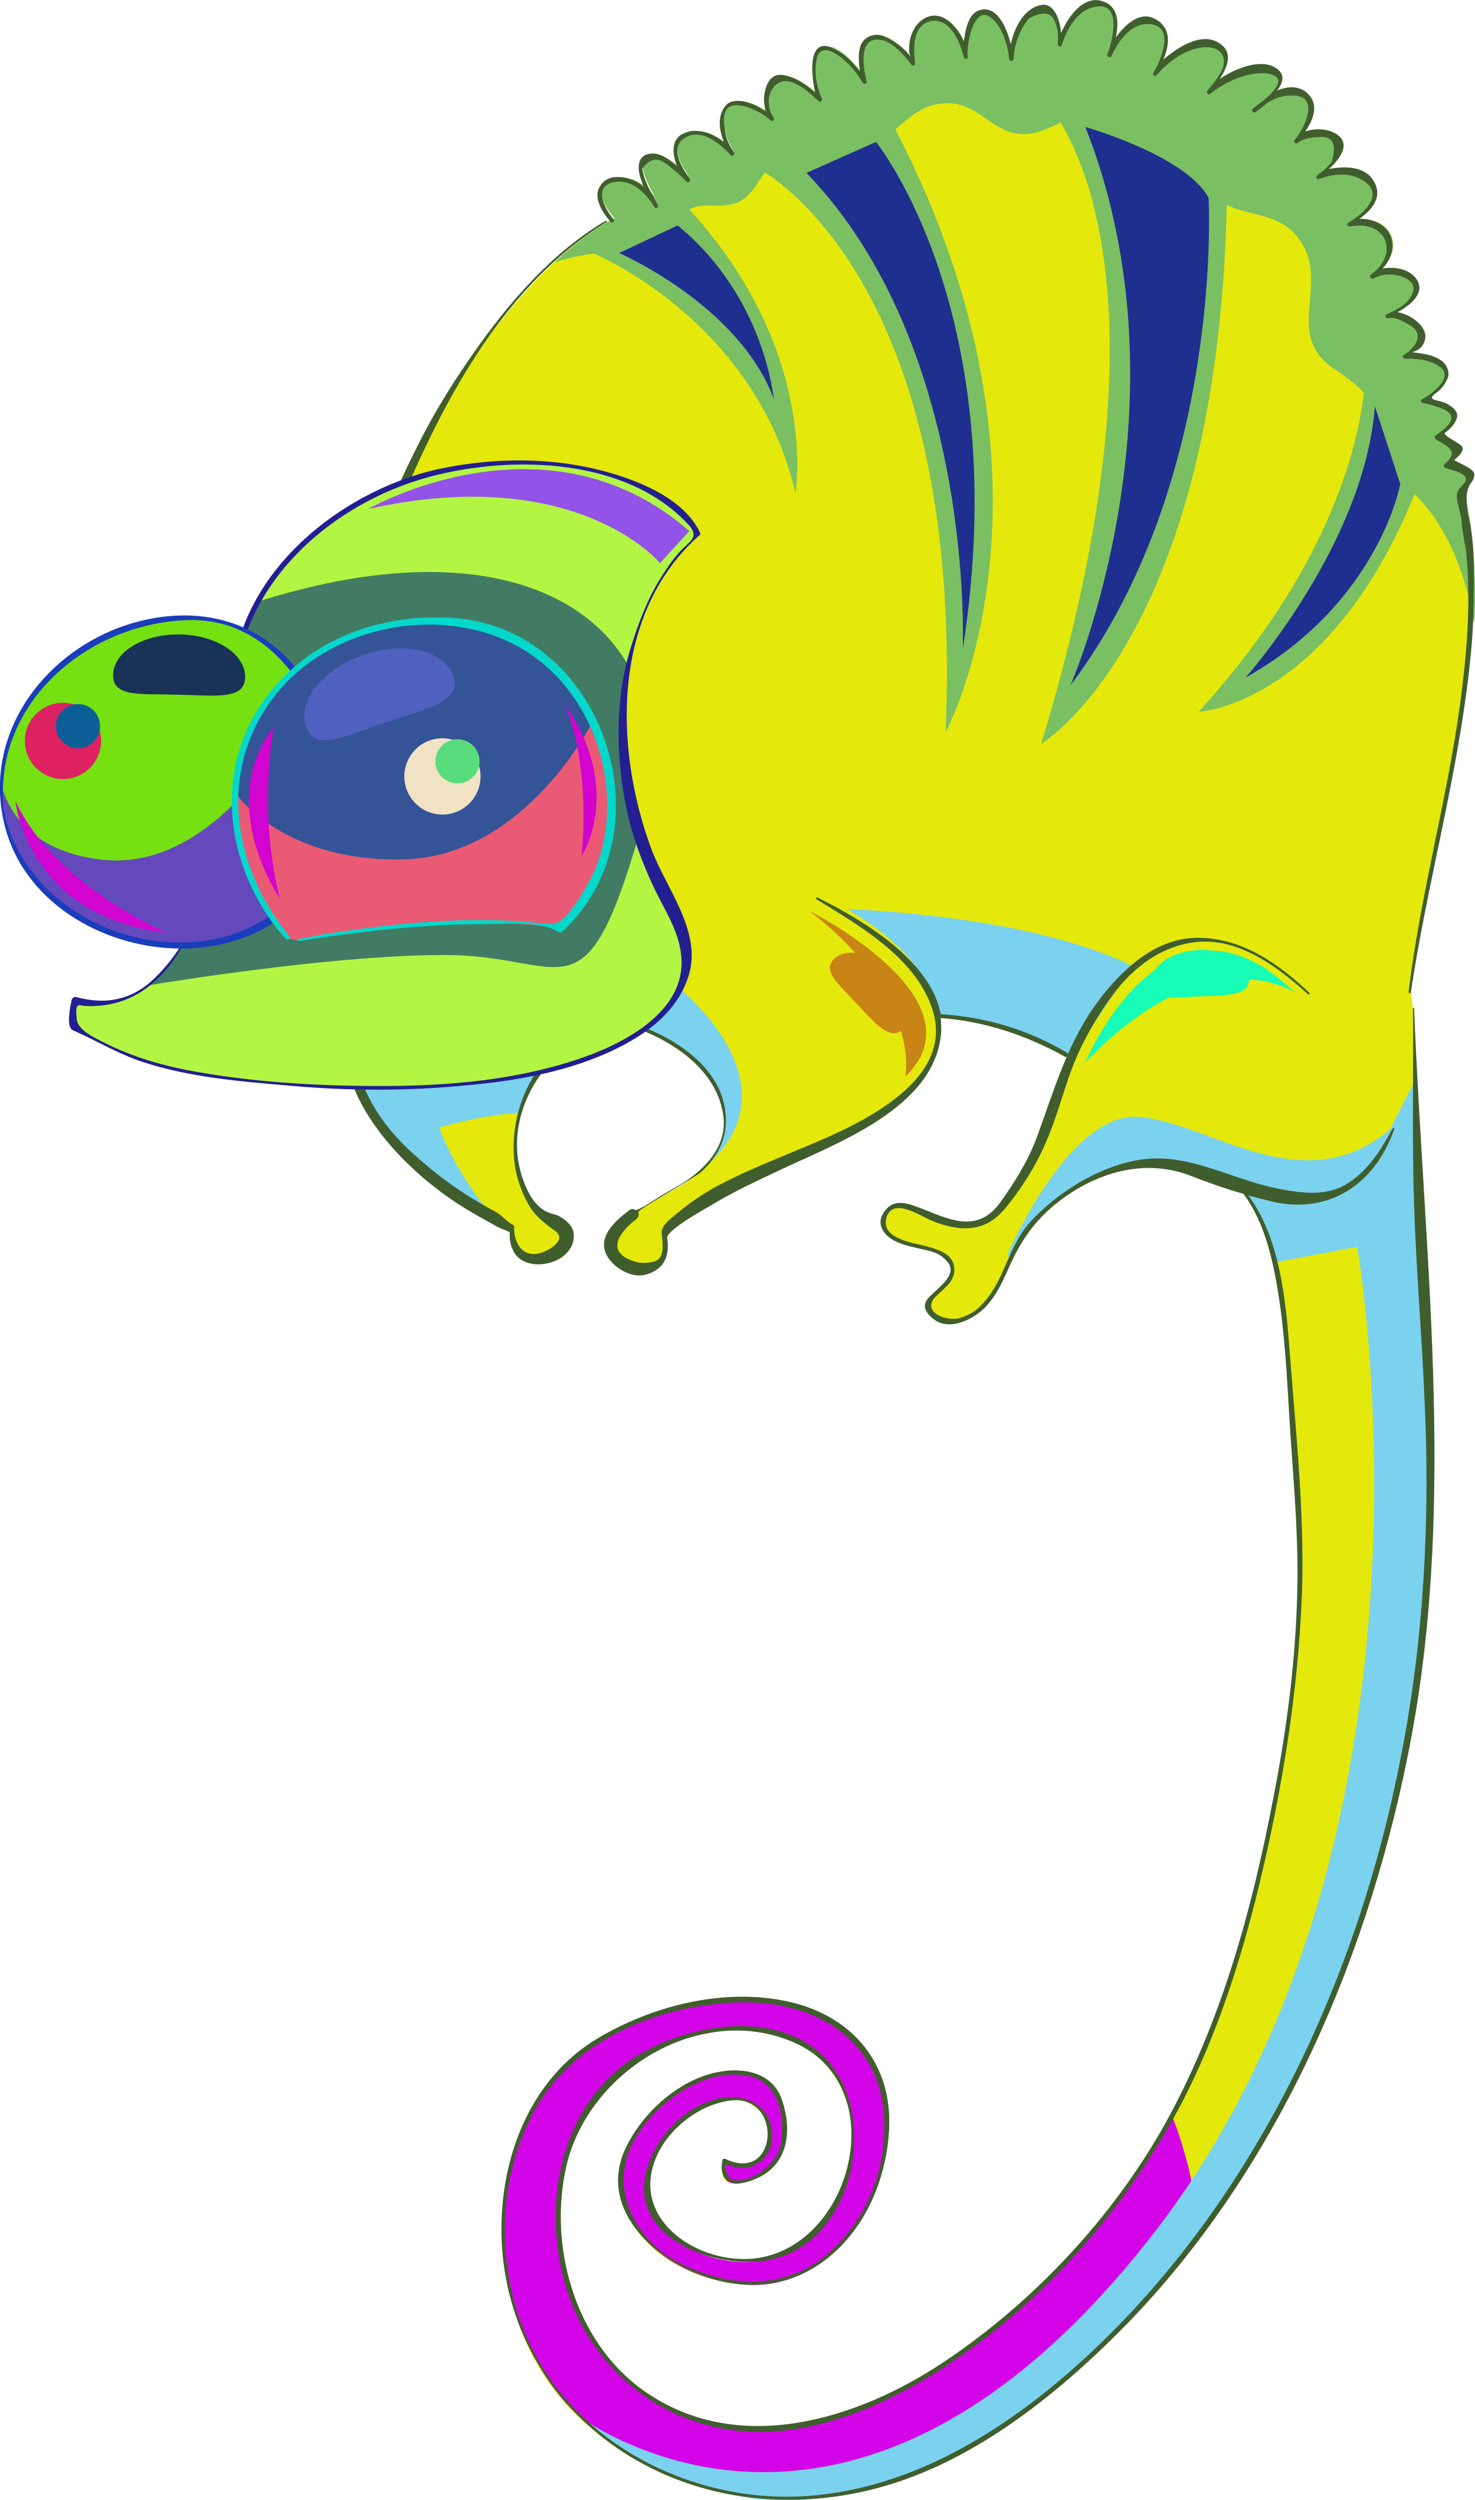 <?xml version="1.0" standalone="no"?>
<svg version="1.1" x="0" y="0" width="100%" height="100%" viewBox="0.05 0.2 267 452.3" xmlns="http://www.w3.org/2000/svg" xmlns:xlink="http://www.w3.org/1999/xlink">
	  <style type="text/css">.st1{stroke:none;stroke-width:1;stroke-linecap:butt;stroke-linejoin:miter;fill:url(#2203DA4E-B357-D888-0428-45F458F15847);fill-rule:nonZero;}
	.st2{stroke:none;stroke-width:1;stroke-linecap:butt;stroke-linejoin:miter;fill:url(#DE963FE2-128F-750A-BC49-66ECBA714797);fill-rule:nonZero;}
	.st3{stroke:none;stroke-width:1;stroke-linecap:butt;stroke-linejoin:miter;fill:url(#42F0562F-F0C7-A6BA-0463-F552063AE399);fill-rule:nonZero;}
	.st4{stroke:none;stroke-width:1;stroke-linecap:butt;stroke-linejoin:miter;fill:url(#2D99F92D-74B4-1B01-94C0-78FC0E49F241);fill-rule:nonzero;}
	.st5{stroke:none;stroke-width:1;stroke-linecap:butt;stroke-linejoin:miter;fill:url(#3C296667-9EA6-D107-F6B8-43F72703DC3F);fill-rule:nonZero;}
	.st6{stroke:none;stroke-width:1;stroke-linecap:butt;stroke-linejoin:miter;fill:url(#C7A46EE4-F2E0-AF74-EEBB-D031768054F0);fill-rule:nonZero;}
	.st7{stroke:none;stroke-width:1;stroke-linecap:butt;stroke-linejoin:miter;fill:#f36101;fill-opacity:1;fill-rule:nonzero;}
	.st8{stroke:none;stroke-width:1;stroke-linecap:butt;stroke-linejoin:miter;fill:url(#BAE6CDE3-2506-4EE7-4A92-1BE19E758D1A);fill-rule:nonzero;}
	.st9{stroke:none;stroke-width:1;stroke-linecap:butt;stroke-linejoin:miter;fill:url(#B5813AC1-FB0A-ECE6-96EC-AF1F2DB5E27A);fill-rule:nonZero;}
	.st10{stroke:none;stroke-width:1;stroke-linecap:butt;stroke-linejoin:miter;fill:#008497;fill-opacity:1;fill-rule:nonZero;}
	.st11{stroke:none;stroke-width:1;stroke-linecap:butt;stroke-linejoin:miter;fill:url(#F0D47C96-C75F-FC97-D648-911EF0C1262F);fill-rule:nonZero;}
	.st12{stroke:none;stroke-width:1;stroke-linecap:butt;stroke-linejoin:miter;fill:url(#9685461B-31D0-8AA1-40CD-8A5CEEAEE4A7);fill-rule:nonZero;}
	.st13{stroke:none;stroke-width:1;stroke-linecap:butt;stroke-linejoin:miter;fill:url(#E3387014-F591-DCBA-1E88-B9B659DD0D30);fill-rule:nonZero;}
	.st14{stroke:none;stroke-width:1;stroke-linecap:butt;stroke-linejoin:miter;fill:url(#F4737843-579E-982B-D17B-36A291C25A83);fill-rule:nonZero;}
	.st15{stroke:none;stroke-width:1;stroke-linecap:butt;stroke-linejoin:miter;fill:url(#D16A98A5-F264-F832-8AC3-61AD61608337);fill-rule:nonZero;}
	.st16{stroke:none;stroke-width:1;stroke-linecap:butt;stroke-linejoin:miter;fill:url(#FC7E2133-6CF0-CB96-A608-9CE5DB75C41F);fill-rule:nonZero;}
	.st17{stroke:none;stroke-width:1;stroke-linecap:butt;stroke-linejoin:miter;fill:#ffffff;fill-opacity:1;fill-rule:nonZero;}
	.st18{stroke:none;stroke-width:1;stroke-linecap:butt;stroke-linejoin:miter;fill:#ffffff;fill-opacity:1;fill-rule:nonZero;}
	.st19{stroke:none;stroke-width:1;stroke-linecap:butt;stroke-linejoin:miter;fill:url(#6FCA0D5F-BB52-CD96-24BB-6FF5D8DBDA73);fill-rule:nonZero;}
	.st20{stroke:none;stroke-width:1;stroke-linecap:butt;stroke-linejoin:miter;fill:#1a171b;fill-opacity:1;fill-rule:nonZero;}
	.st21{stroke:none;stroke-width:1;stroke-linecap:butt;stroke-linejoin:miter;fill:#ffe616;fill-opacity:1;fill-rule:nonZero;}
	.st22{stroke:none;stroke-width:1;stroke-linecap:butt;stroke-linejoin:miter;fill:url(#061864BF-C6A9-42E7-3A5F-4772D30E68D8);fill-rule:nonZero;}
	.st23{stroke:none;stroke-width:1;stroke-linecap:butt;stroke-linejoin:miter;fill:#1a171b;fill-opacity:1;fill-rule:nonZero;}
	.st24{stroke:none;stroke-width:1;stroke-linecap:butt;stroke-linejoin:miter;fill:#ffe616;fill-opacity:1;fill-rule:nonZero;}
	.st25{stroke:none;stroke-width:1;stroke-linecap:butt;stroke-linejoin:miter;fill:#ffec35;fill-opacity:1;fill-rule:nonzero;}</style>
	  <defs>
	    <linearGradient x1="192.134" y1="72.178" x2="171.716" y2="164.162" gradientUnits="userSpaceOnUse" id="2203DA4E-B357-D888-0428-45F458F15847">
	      <stop offset="0%" style="stop-color:#0191a5;stop-opacity:1;"/>
	      <stop offset="100%" style="stop-color:#f88c01;stop-opacity:1;"/>
	    </linearGradient>
	    <radialGradient cx="111.937" cy="375.907" fx="111.937" fy="375.907" r="35.779" gradientUnits="userSpaceOnUse" id="DE963FE2-128F-750A-BC49-66ECBA714797">
	      <stop offset="0%" style="stop-color:#ffe809;stop-opacity:1;"/>
	      <stop offset="100%" style="stop-color:#f88c01;stop-opacity:1;"/>
	    </radialGradient>
	    <linearGradient x1="195.896" y1="-16.132" x2="179.518" y2="109.315" gradientUnits="userSpaceOnUse" id="42F0562F-F0C7-A6BA-0463-F552063AE399">
	      <stop offset="0%" style="stop-color:#0191a5;stop-opacity:1;"/>
	      <stop offset="100%" style="stop-color:#f88c01;stop-opacity:1;"/>
	    </linearGradient>
	    <radialGradient cx="162.738" cy="177.626" fx="162.738" fy="177.626" r="9.435" gradientUnits="userSpaceOnUse" id="3C296667-9EA6-D107-F6B8-43F72703DC3F">
	      <stop offset="0%" style="stop-color:#ffc504;stop-opacity:1;"/>
	      <stop offset="100%" style="stop-color:#fc9f02;stop-opacity:1;"/>
	    </radialGradient>
	    <radialGradient cx="213.827" cy="175.228" fx="213.827" fy="175.228" r="11.216" gradientUnits="userSpaceOnUse" id="C7A46EE4-F2E0-AF74-EEBB-D031768054F0">
	      <stop offset="0%" style="stop-color:#ffc504;stop-opacity:1;"/>
	      <stop offset="100%" style="stop-color:#fc9f02;stop-opacity:1;"/>
	    </radialGradient>
	    <linearGradient x1="71.893" y1="170.988" x2="73.427" y2="195.775" gradientUnits="userSpaceOnUse" id="B5813AC1-FB0A-ECE6-96EC-AF1F2DB5E27A">
	      <stop offset="0%" style="stop-color:#0191a5;stop-opacity:1;"/>
	      <stop offset="100%" style="stop-color:#f88c01;stop-opacity:1;"/>
	    </linearGradient>
	    <linearGradient x1="71.636" y1="171.169" x2="73.18" y2="196.121" gradientUnits="userSpaceOnUse" id="F0D47C96-C75F-FC97-D648-911EF0C1262F">
	      <stop offset="0%" style="stop-color:#005e6c;stop-opacity:1;"/>
	      <stop offset="100%" style="stop-color:#cf5002;stop-opacity:1;"/>
	    </linearGradient>
	    <linearGradient x1="102.793" y1="91.498" x2="115.791" y2="83.838" gradientUnits="userSpaceOnUse" id="9685461B-31D0-8AA1-40CD-8A5CEEAEE4A7">
	      <stop offset="0%" style="stop-color:#00b5c7;stop-opacity:1;"/>
	      <stop offset="100%" style="stop-color:#01a9f0;stop-opacity:1;"/>
	    </linearGradient>
	    <linearGradient x1="37.5" y1="124.556" x2="23.893" y2="162.172" gradientUnits="userSpaceOnUse" id="E3387014-F591-DCBA-1E88-B9B659DD0D30">
	      <stop offset="0%" style="stop-color:#ffe616;stop-opacity:1;"/>
	      <stop offset="100%" style="stop-color:#fda902;stop-opacity:1;"/>
	    </linearGradient>
	    <linearGradient x1="37.611" y1="174.443" x2="29.206" y2="148.739" gradientUnits="userSpaceOnUse" id="F4737843-579E-982B-D17B-36A291C25A83">
	      <stop offset="0%" style="stop-color:#ffe616;stop-opacity:1;"/>
	      <stop offset="100%" style="stop-color:#f88c01;stop-opacity:1;"/>
	    </linearGradient>
	    <linearGradient x1="40.597" y1="84.151" x2="39.052" y2="93.48" gradientUnits="userSpaceOnUse" id="D16A98A5-F264-F832-8AC3-61AD61608337">
	      <stop offset="0%" style="stop-color:#ffe616;stop-opacity:1;"/>
	      <stop offset="100%" style="stop-color:#f88c01;stop-opacity:1;"/>
	    </linearGradient>
	    <linearGradient x1="83.683" y1="126.349" x2="68.923" y2="167.15" gradientUnits="userSpaceOnUse" id="FC7E2133-6CF0-CB96-A608-9CE5DB75C41F">
	      <stop offset="0%" style="stop-color:#ffe616;stop-opacity:1;"/>
	      <stop offset="100%" style="stop-color:#fda902;stop-opacity:1;"/>
	    </linearGradient>
	    <linearGradient x1="86.546" y1="176.001" x2="77.703" y2="148.961" gradientUnits="userSpaceOnUse" id="6FCA0D5F-BB52-CD96-24BB-6FF5D8DBDA73">
	      <stop offset="0%" style="stop-color:#ffe616;stop-opacity:1;"/>
	      <stop offset="100%" style="stop-color:#f88c01;stop-opacity:1;"/>
	    </linearGradient>
	    <linearGradient x1="87.07" y1="83.371" x2="85.468" y2="93.039" gradientUnits="userSpaceOnUse" id="061864BF-C6A9-42E7-3A5F-4772D30E68D8">
	      <stop offset="0%" style="stop-color:#ffe616;stop-opacity:1;"/>
	      <stop offset="100%" style="stop-color:#f88c01;stop-opacity:1;"/>
	    </linearGradient>
	  </defs>
	  <g id="组372">
	    <g id="组373">
	      <path class="st1" id="路径821" d="M 264.724 88.982 C 266.824 85.882 268.324 85.882 262.224 83.882 C 265.824 80.782 265.124 81.482 260.524 78.782 C 265.524 75.582 264.024 73.382 258.024 72.182 C 265.224 68.082 262.124 63.782 254.724 64.182 C 256.924 62.982 259.124 61.782 257.524 59.482 C 256.824 58.382 253.024 56.182 251.724 56.882 C 253.824 55.882 257.824 53.782 256.424 50.882 C 255.324 48.682 250.724 48.482 248.924 49.682 C 255.124 45.582 251.924 38.482 244.724 40.182 C 254.124 35.282 247.124 28.182 239.124 31.582 C 240.824 30.382 244.024 27.382 242.624 25.182 C 241.424 23.382 236.424 23.682 235.124 25.082 C 241.324 18.182 235.524 14.282 229.724 17.782 C 237.024 11.382 225.724 10.382 219.124 16.182 C 227.624 6.882 216.324 4.482 209.324 12.882 C 215.524 3.682 205.724 -1.018 201.024 9.582 C 205.724 -1.718 195.224 -2.718 192.024 7.782 C 192.524 4.482 190.324 -0.918 186.724 2.182 C 184.824 3.882 183.124 7.782 183.224 10.382 C 183.124 7.882 180.524 -0.218 176.924 2.482 C 175.424 3.682 174.724 8.282 175.124 9.982 C 173.224 0.382 163.524 0.882 165.524 11.182 C 164.124 9.182 159.424 4.682 157.124 7.282 C 155.824 8.782 156.324 12.782 156.824 14.582 C 155.724 12.682 151.624 7.682 149.124 8.782 C 146.424 9.982 147.924 15.882 148.724 17.882 C 147.224 16.282 142.424 12.382 140.124 14.382 C 138.724 15.582 138.724 20.082 140.024 21.282 C 138.224 19.582 133.324 16.882 131.524 19.782 C 130.324 21.582 131.624 25.982 132.924 27.582 C 126.624 20.482 118.724 24.582 125.024 32.382 C 123.624 30.882 119.024 26.382 116.924 28.582 C 115.124 30.482 118.424 35.382 119.324 37.082 C 115.224 29.082 104.224 31.882 111.324 39.682 C 111.324 39.682 110.124 40.282 110.124 40.282 C 92.724 50.282 75.024 78.582 69.924 96.582 C 69.924 96.582 100.524 163.382 100.524 163.382 C 100.524 163.382 115.324 178.282 117.324 179.182 C 117.524 179.282 118.124 179.382 118.924 179.482 C 118.924 179.482 110.324 184.482 110.324 184.482 C 111.024 184.582 111.824 184.782 112.624 185.082 C 112.624 185.082 63.524 182.982 63.524 182.982 C 59.924 200.982 78.424 215.682 92.824 222.382 C 91.924 234.282 110.724 224.482 98.724 220.582 C 87.924 210.782 94.724 186.282 112.924 185.082 C 121.624 187.682 132.224 194.782 131.324 204.182 C 130.324 213.882 118.524 215.882 112.824 221.382 C 104.224 228.482 123.124 234.982 120.324 223.282 C 129.524 213.982 144.224 210.282 155.724 203.782 C 167.324 196.982 170.924 190.182 169.624 183.882 C 177.824 184.282 186.124 186.782 192.924 190.982 C 192.924 190.982 193.924 191.682 193.924 191.682 C 190.624 199.382 189.124 208.582 183.724 215.182 C 182.324 217.482 180.924 219.782 178.124 221.382 C 174.824 222.682 170.424 221.382 167.524 219.882 C 165.324 218.782 161.624 216.782 160.324 220.182 C 158.024 225.782 169.224 225.382 171.324 227.682 C 174.524 231.082 170.824 232.882 168.724 234.982 C 166.324 237.482 169.924 239.682 172.224 239.482 C 178.624 238.882 181.024 232.482 183.124 227.382 C 185.524 221.582 191.124 216.882 196.924 214.082 C 204.224 210.782 209.324 209.582 216.124 212.182 C 218.824 213.082 221.524 213.982 224.124 214.782 C 233.924 225.382 232.824 251.382 234.424 264.282 C 237.024 288.882 233.824 315.282 228.024 339.282 C 222.224 364.282 213.424 386.982 195.524 406.582 C 178.624 425.682 148.024 448.882 121.224 436.282 C 98.424 425.482 93.324 389.082 113.824 373.782 C 122.424 367.982 137.124 364.282 146.824 371.282 C 158.624 380.082 155.624 399.582 144.024 406.982 C 131.524 414.482 109.724 403.682 119.424 388.382 C 122.224 383.782 131.324 377.482 136.424 381.182 C 142.524 385.382 138.624 395.382 130.924 391.382 C 129.324 398.382 138.524 394.482 140.824 390.882 C 142.624 387.282 142.324 379.882 138.724 377.082 C 129.524 370.582 114.324 383.182 112.724 391.682 C 110.324 404.682 123.124 412.482 134.024 413.482 C 146.924 414.882 157.324 403.982 159.724 391.982 C 166.024 358.582 129.424 356.782 108.224 369.682 C 85.624 383.582 86.324 419.182 103.924 436.682 C 122.624 455.082 149.924 456.782 172.124 444.882 C 198.224 430.782 217.824 407.082 231.524 381.782 C 253.824 339.682 261.124 296.282 258.424 248.382 C 256.924 226.682 256.324 204.482 255.824 182.682 C 255.824 182.682 255.424 179.282 255.424 179.282 C 259.424 150.082 271.224 117.582 264.724 88.982  Z " style="fill:#e4e90b"/>
	      <path class="st2" id="路径822" d="M 195.724 406.582 C 178.824 425.682 148.224 448.882 121.424 436.282 C 98.624 425.482 93.524 389.082 114.024 373.782 C 122.624 367.982 137.324 364.282 147.024 371.282 C 158.824 380.082 155.824 399.582 144.224 406.982 C 131.724 414.482 109.924 403.682 119.624 388.382 C 122.424 383.782 131.524 377.482 136.624 381.182 C 142.724 385.382 138.824 395.382 131.124 391.382 C 129.524 398.382 138.724 394.482 141.024 390.882 C 142.824 387.282 142.524 379.882 138.924 377.082 C 129.724 370.582 114.524 383.182 112.924 391.682 C 110.524 404.682 123.324 412.482 134.224 413.482 C 147.124 414.882 157.524 403.982 159.924 391.982 C 166.224 358.582 129.624 356.782 108.424 369.682 C 85.824 383.582 86.524 419.182 104.124 436.682 C 122.824 455.082 150.124 456.782 172.324 444.882 C 190.224 435.182 205.124 420.982 217.124 404.782 C 216.624 397.282 214.924 390.082 212.324 383.282 C 207.924 391.382 202.424 399.182 195.724 406.582  Z " style="fill:#d404e9"/>
	      <path class="st3" id="路径823" d="M 262.224 83.882 C 265.824 80.782 265.124 81.482 260.524 78.782 C 265.524 75.582 264.024 73.382 258.024 72.182 C 265.224 68.082 262.124 63.782 254.724 64.182 C 256.924 62.982 259.124 61.782 257.524 59.482 C 256.824 58.382 253.024 56.182 251.724 56.882 C 253.824 55.882 257.824 53.782 256.424 50.882 C 255.324 48.682 250.724 48.482 248.924 49.682 C 255.124 45.582 251.924 38.482 244.724 40.182 C 254.124 35.282 247.124 28.182 239.124 31.582 C 240.824 30.382 244.024 27.382 242.624 25.182 C 241.424 23.382 236.424 23.682 235.124 25.082 C 241.324 18.182 235.524 14.282 229.724 17.782 C 237.024 11.382 225.724 10.382 219.124 16.182 C 227.624 6.882 216.324 4.482 209.324 12.882 C 215.524 3.682 205.724 -1.018 201.024 9.582 C 205.724 -1.718 195.224 -2.718 192.024 7.782 C 192.524 4.482 190.324 -0.918 186.724 2.182 C 184.824 3.882 183.124 7.782 183.224 10.382 C 183.124 7.882 180.524 -0.218 176.924 2.482 C 175.424 3.682 174.724 8.282 175.124 9.982 C 173.224 0.382 163.524 0.882 165.524 11.182 C 164.124 9.182 159.424 4.682 157.124 7.282 C 155.824 8.782 156.324 12.782 156.824 14.582 C 155.724 12.682 151.624 7.682 149.124 8.782 C 146.424 9.982 147.924 15.882 148.724 17.882 C 147.224 16.282 142.424 12.382 140.124 14.382 C 138.724 15.582 138.724 20.082 140.024 21.282 C 138.224 19.582 133.324 16.882 131.524 19.782 C 130.324 21.582 131.624 25.982 132.924 27.582 C 126.624 20.482 118.724 24.582 125.024 32.382 C 123.624 30.882 119.024 26.382 116.924 28.582 C 115.124 30.482 118.424 35.382 119.324 37.082 C 115.224 29.082 104.224 31.882 111.324 39.682 C 111.324 39.682 110.124 40.282 110.124 40.282 C 106.924 42.182 103.624 44.682 100.424 47.682 C 102.724 46.882 105.224 46.382 107.624 46.082 C 111.424 47.782 137.224 60.182 144.024 89.382 C 144.024 89.382 148.524 63.982 124.824 38.082 C 127.424 36.682 129.924 37.982 133.124 36.982 C 135.724 36.182 136.924 33.582 138.524 31.382 C 145.924 36.182 174.324 59.482 171.224 132.682 C 171.224 132.682 195.524 88.082 162.124 23.582 C 165.224 21.082 167.124 18.982 171.424 18.882 C 176.524 18.782 178.724 22.882 183.224 24.182 C 186.524 25.082 189.224 23.682 192.024 22.382 C 198.224 32.582 210.124 63.682 188.524 134.782 C 188.524 134.782 220.324 115.882 222.124 37.282 C 226.824 39.582 232.524 38.582 235.924 44.582 C 240.324 52.382 232.524 60.882 241.624 66.982 C 244.124 68.682 245.724 69.882 246.924 71.282 C 245.724 81.682 240.324 103.382 217.024 128.982 C 217.024 128.982 240.524 127.882 256.124 89.582 C 257.324 90.782 258.424 92.082 259.524 93.582 C 263.824 99.882 265.724 106.382 266.924 113.082 C 267.324 104.882 266.924 96.782 265.124 88.982 C 266.724 85.882 268.224 85.882 262.224 83.882  Z " style="fill:#7bbf63"/>
	      <defs>
	        <linearGradient x1="68.133%" y1="0%" x2="31.867%" y2="100%" id="2D99F92D-74B4-1B01-94C0-78FC0E49F241">
	          <stop offset="0%" style="stop-color:#0191a5;stop-opacity:1;"/>
	          <stop offset="100%" style="stop-color:#f88c01;stop-opacity:1;"/>
	        </linearGradient>
	      </defs>
	      <path class="st4" id="复合路径48" d="M 122.724 40.982 C 122.724 40.982 112.124 45.982 112.124 45.982 C 112.124 45.982 133.824 55.382 140.124 72.382 C 140.024 72.282 138.624 54.082 122.724 40.982  Z M 146.024 31.482 C 176.724 63.182 174.324 117.682 174.324 117.682 C 183.824 56.882 158.624 25.882 158.624 25.882 C 158.624 25.882 146.024 31.482 146.024 31.482  Z M 196.524 23.182 C 216.224 73.182 193.824 124.182 193.824 124.182 C 221.724 87.282 218.824 35.982 218.824 35.982 C 214.624 28.282 196.524 23.182 196.524 23.182  Z M 248.924 73.682 C 247.124 98.482 225.524 122.782 225.524 122.782 C 249.624 109.282 253.524 87.782 253.524 87.782 C 253.524 87.782 248.924 73.682 248.924 73.682  Z " style="fill:#1f2f8f"/>
	      <path class="st5" id="路径828" d="M 146.524 164.982 C 149.924 167.582 152.624 170.082 154.824 172.582 C 153.324 172.482 152.024 172.782 151.124 173.582 C 148.824 175.782 151.524 177.882 154.824 181.482 C 158.124 184.882 160.824 188.382 163.124 186.682 C 164.624 191.682 163.924 194.982 163.924 194.982 C 178.424 180.982 146.524 164.982 146.524 164.982  Z " style="fill:#c88415"/>
	      <path class="st6" id="路径829" d="M 234.424 179.782 C 228.924 174.382 223.924 172.282 219.424 172.182 C 218.624 172.082 217.724 171.982 216.924 172.082 C 213.424 172.282 210.424 173.682 209.124 175.682 C 201.024 181.482 196.524 192.382 196.524 192.382 C 202.024 186.682 207.124 182.982 211.624 180.682 C 213.024 180.782 214.724 180.582 216.724 180.482 C 221.624 180.282 226.224 180.482 226.124 177.382 C 231.424 177.682 234.424 179.782 234.424 179.782  Z " style="fill:#16fbb5"/>
	      <path class="st7" id="复合路径49" d="M 131.324 204.282 C 131.224 204.882 131.124 205.482 131.024 206.082 C 131.024 206.182 130.924 206.282 130.924 206.382 C 130.824 206.882 130.624 207.282 130.424 207.682 C 130.424 207.782 130.324 207.782 130.324 207.882 C 130.124 208.382 129.824 208.782 129.624 209.182 C 129.624 209.182 129.624 209.182 129.524 209.282 C 129.224 209.782 128.924 210.182 128.524 210.582 C 128.524 210.582 128.524 210.582 128.524 210.582 C 145.024 195.082 121.224 177.482 121.224 177.482 C 121.224 177.482 118.824 179.382 118.824 179.382 C 118.824 179.382 118.824 179.382 118.824 179.382 C 118.824 179.382 118.224 179.882 118.224 179.882 C 118.224 179.882 118.224 179.882 118.224 179.882 C 118.224 179.882 112.024 184.982 112.024 184.982 C 112.024 184.982 111.824 185.082 111.824 185.082 C 111.824 185.082 111.524 185.382 111.524 185.382 C 111.924 185.282 112.424 185.282 112.824 185.282 C 121.624 187.682 132.224 194.782 131.324 204.282  Z M 257.124 220.982 C 256.924 217.082 256.824 213.182 256.724 209.282 C 256.724 209.082 256.724 208.782 256.724 208.582 C 256.624 204.282 256.424 199.982 256.324 195.682 C 256.324 195.682 256.324 195.682 256.324 195.582 C 254.824 198.282 253.324 201.282 251.624 204.582 C 235.924 217.682 219.424 203.582 206.524 202.282 C 193.624 200.882 182.424 227.182 182.424 227.182 C 182.424 227.182 183.024 227.982 183.024 227.982 C 183.124 227.782 183.224 227.582 183.224 227.382 C 185.624 221.582 191.224 216.882 197.024 214.082 C 204.324 210.782 209.424 209.582 216.224 212.182 C 218.924 213.082 221.624 213.982 224.224 214.782 C 224.624 215.182 224.924 215.582 225.224 215.982 C 225.324 216.082 225.424 216.282 225.524 216.382 C 225.724 216.682 225.924 216.982 226.224 217.282 C 226.324 217.482 226.424 217.582 226.524 217.782 C 226.724 218.082 226.924 218.482 227.124 218.882 C 227.224 218.982 227.324 219.182 227.324 219.282 C 227.624 219.782 227.824 220.282 228.124 220.882 C 228.124 220.882 228.124 220.982 228.124 220.982 C 228.324 221.482 228.624 221.982 228.824 222.582 C 228.924 222.682 228.924 222.882 229.024 222.982 C 229.224 223.382 229.324 223.882 229.524 224.282 C 229.624 224.482 229.624 224.582 229.724 224.782 C 229.924 225.282 230.024 225.782 230.224 226.282 C 230.224 226.382 230.324 226.482 230.324 226.582 C 230.524 227.182 230.724 227.882 230.824 228.582 C 230.824 228.582 230.824 228.582 230.824 228.582 C 230.824 228.582 245.724 225.782 245.724 225.782 C 245.724 225.782 264.624 332.782 208.624 404.582 C 159.524 467.582 115.624 444.482 105.424 437.782 C 105.424 437.782 105.424 437.782 105.424 437.782 C 105.424 437.782 105.424 437.782 105.424 437.782 C 106.024 438.282 106.524 438.782 107.124 439.282 C 107.124 439.282 107.124 439.282 107.224 439.282 C 107.824 439.782 108.424 440.282 109.024 440.682 C 109.024 440.682 109.024 440.682 109.124 440.782 C 109.724 441.282 110.324 441.682 110.924 442.082 C 110.924 442.082 111.024 442.082 111.024 442.182 C 111.624 442.582 112.224 442.982 112.824 443.382 C 112.824 443.382 112.924 443.382 112.924 443.482 C 113.524 443.882 114.124 444.282 114.724 444.582 C 114.724 444.582 114.824 444.582 114.824 444.682 C 115.424 445.082 116.024 445.382 116.624 445.682 C 116.624 445.682 116.724 445.782 116.724 445.782 C 117.324 446.082 117.924 446.382 118.524 446.782 C 118.624 446.782 118.624 446.882 118.724 446.882 C 119.324 447.182 119.924 447.482 120.624 447.782 C 120.724 447.782 120.724 447.882 120.824 447.882 C 121.424 448.182 122.024 448.382 122.724 448.682 C 122.724 448.682 122.924 448.782 122.924 448.782 C 123.524 448.982 124.124 449.282 124.724 449.482 C 124.824 449.482 124.924 449.582 125.024 449.582 C 125.624 449.782 126.224 449.982 126.824 450.182 C 126.924 450.182 127.024 450.282 127.124 450.282 C 127.724 450.482 128.324 450.582 128.924 450.782 C 129.024 450.782 129.124 450.882 129.224 450.882 C 129.824 450.982 130.424 451.182 131.024 451.282 C 131.124 451.282 131.324 451.382 131.424 451.382 C 132.024 451.482 132.624 451.582 133.224 451.682 C 133.324 451.682 133.524 451.682 133.624 451.782 C 134.224 451.882 134.824 451.982 135.324 452.082 C 135.524 452.082 135.624 452.082 135.824 452.182 C 136.424 452.282 136.924 452.282 137.524 452.382 C 137.724 452.382 137.824 452.382 138.024 452.382 C 138.624 452.382 139.124 452.482 139.724 452.482 C 139.924 452.482 140.124 452.482 140.324 452.482 C 140.824 452.482 141.424 452.482 141.924 452.482 C 142.124 452.482 142.324 452.482 142.524 452.482 C 143.024 452.482 143.624 452.482 144.124 452.482 C 144.324 452.482 144.524 452.482 144.824 452.482 C 145.324 452.482 145.824 452.482 146.424 452.382 C 146.624 452.382 146.924 452.382 147.124 452.282 C 147.624 452.282 148.124 452.182 148.624 452.182 C 148.924 452.182 149.124 452.082 149.424 452.082 C 149.924 451.982 150.424 451.982 150.924 451.882 C 151.224 451.882 151.424 451.782 151.724 451.782 C 152.224 451.682 152.624 451.682 153.124 451.582 C 153.424 451.582 153.724 451.482 154.024 451.382 C 154.524 451.282 154.924 451.182 155.424 451.082 C 155.724 450.982 156.024 450.982 156.324 450.882 C 156.724 450.782 157.224 450.682 157.624 450.582 C 157.924 450.482 158.224 450.382 158.624 450.282 C 159.024 450.182 159.424 450.082 159.824 449.982 C 160.124 449.882 160.524 449.782 160.824 449.682 C 161.224 449.582 161.624 449.482 162.024 449.282 C 162.324 449.182 162.724 449.082 163.024 448.882 C 163.424 448.782 163.724 448.582 164.124 448.482 C 164.524 448.382 164.824 448.182 165.224 448.082 C 165.524 447.982 165.924 447.782 166.224 447.682 C 166.624 447.482 167.024 447.382 167.424 447.182 C 167.724 447.082 168.024 446.882 168.324 446.782 C 168.824 446.582 169.224 446.382 169.624 446.182 C 169.924 446.082 170.124 445.982 170.424 445.782 C 171.124 445.482 171.824 445.082 172.524 444.682 C 198.624 430.582 218.224 406.882 231.924 381.582 C 254.224 339.482 261.524 296.082 258.824 248.182 C 258.524 244.282 258.324 240.282 258.124 236.282 C 258.124 235.482 258.024 234.682 258.024 233.982 C 257.824 230.082 257.624 226.182 257.524 222.282 C 257.124 221.982 257.124 221.482 257.124 220.982  Z M 170.324 183.982 C 178.324 184.482 186.324 186.982 193.024 190.982 C 193.024 190.982 194.024 191.682 194.024 191.682 C 193.524 192.782 193.124 193.882 192.724 195.082 C 192.724 195.082 192.724 194.982 192.824 194.982 C 195.924 187.382 205.224 175.082 205.224 175.082 C 186.424 165.582 153.324 164.682 153.324 164.682 C 167.124 172.482 169.824 181.582 170.324 183.982  Z M 94.424 201.582 C 94.624 200.782 94.924 199.982 95.124 199.182 C 95.124 199.182 95.124 199.182 95.124 199.182 C 95.724 197.682 96.424 196.182 97.324 194.782 C 97.324 194.782 97.324 194.682 97.424 194.682 C 97.824 193.982 98.324 193.382 98.824 192.782 C 98.824 192.682 98.924 192.682 98.924 192.582 C 99.924 191.382 101.024 190.282 102.224 189.282 C 102.324 189.182 102.424 189.182 102.424 189.082 C 103.024 188.582 103.624 188.182 104.324 187.782 C 104.424 187.682 104.524 187.682 104.624 187.582 C 105.324 187.182 106.024 186.782 106.724 186.482 C 106.424 185.882 106.024 185.282 105.524 184.682 C 102.524 180.582 97.324 177.482 88.124 178.982 C 79.424 180.482 72.124 181.482 66.024 182.982 C 66.024 182.982 66.024 182.982 66.024 182.982 C 65.124 183.182 64.224 183.382 63.424 183.682 C 61.624 194.382 67.624 203.882 75.824 211.282 C 75.824 211.282 75.924 211.382 75.924 211.382 C 76.224 211.682 76.624 211.982 77.024 212.282 C 77.124 212.282 77.124 212.382 77.224 212.382 C 77.524 212.682 77.924 212.982 78.224 213.182 C 78.224 213.182 78.424 213.382 78.424 213.382 C 78.724 213.682 79.124 213.882 79.424 214.182 C 79.524 214.282 79.624 214.282 79.624 214.382 C 79.924 214.682 80.324 214.882 80.624 215.182 C 80.724 215.282 80.824 215.282 80.824 215.382 C 81.224 215.682 81.524 215.882 81.924 216.182 C 82.024 216.182 82.024 216.282 82.124 216.282 C 84.624 217.982 87.224 219.582 89.724 220.882 C 89.624 220.782 89.524 220.682 89.524 220.582 C 83.924 214.082 81.024 208.082 79.524 204.182 C 84.424 202.882 90.024 201.582 94.424 201.582  Z " style="fill:#7bd2ee"/>
	      <defs>
	        <linearGradient x1="61.099%" y1="0%" x2="38.901%" y2="100%" id="BAE6CDE3-2506-4EE7-4A92-1BE19E758D1A">
	          <stop offset="0%" style="stop-color:#005e6c;stop-opacity:1;"/>
	          <stop offset="100%" style="stop-color:#cf5002;stop-opacity:1;"/>
	        </linearGradient>
	      </defs>
	      <path class="st8" id="复合路径50" d="M 92.324 223.182 C 92.224 224.182 92.424 225.282 92.824 226.182 C 93.924 228.982 97.324 229.382 99.824 228.582 C 102.224 227.882 104.424 225.682 103.824 222.982 C 103.524 221.582 101.624 220.182 100.324 219.882 C 97.224 219.182 95.724 216.382 94.724 213.582 C 90.224 201.082 100.324 186.782 112.924 185.382 C 120.824 187.882 129.524 193.082 130.924 201.682 C 131.824 206.782 128.524 210.882 124.624 213.582 C 123.224 214.582 121.624 215.382 120.124 216.282 C 119.524 216.582 115.524 219.382 115.024 219.082 C 114.724 218.882 114.224 218.882 113.924 219.182 C 111.524 220.982 108.024 223.982 109.924 227.382 C 111.124 229.582 114.424 231.582 117.024 230.782 C 120.224 229.882 121.324 227.482 120.824 224.182 C 120.624 222.782 127.724 218.882 128.924 218.182 C 132.824 215.782 137.024 213.882 141.224 211.882 C 151.624 206.982 169.624 200.482 170.424 186.782 C 170.424 185.982 170.424 185.182 170.324 184.382 C 178.324 184.982 185.824 187.482 192.824 191.382 C 193.224 191.582 193.624 190.982 193.224 190.682 C 186.224 186.482 178.424 184.182 170.324 183.682 C 168.524 173.782 155.724 166.382 148.024 162.582 C 147.824 162.482 147.624 162.782 147.824 162.882 C 155.824 167.782 166.324 173.782 169.024 183.482 C 172.524 196.182 154.924 203.882 146.024 207.582 C 140.824 209.782 135.624 211.782 130.624 214.382 C 127.924 215.782 125.324 217.482 123.024 219.382 C 122.024 220.282 119.724 221.682 119.824 223.282 C 119.924 224.882 120.624 228.082 118.224 228.482 C 116.824 228.782 115.624 228.782 114.224 228.182 C 109.624 226.382 112.524 222.782 115.224 220.782 C 115.624 220.482 115.724 220.082 115.624 219.482 C 115.524 218.982 126.024 213.182 127.024 212.182 C 130.424 209.082 132.124 205.182 131.224 200.482 C 129.824 192.482 121.024 187.182 113.424 184.982 C 113.424 184.882 113.424 184.682 113.224 184.682 C 113.024 184.682 112.824 184.682 112.624 184.782 C 111.824 184.582 111.024 184.382 110.224 184.182 C 110.124 184.182 110.024 184.382 110.224 184.382 C 110.824 184.482 111.324 184.682 111.924 184.882 C 99.824 186.182 92.024 198.182 93.124 209.982 C 93.324 212.582 94.224 215.282 95.424 217.582 C 96.724 220.082 98.324 221.282 100.524 222.882 C 102.724 224.482 99.624 226.282 98.224 226.782 C 94.824 227.982 93.024 225.282 93.124 222.182 C 93.124 221.982 93.024 221.882 92.924 221.782 C 91.924 221.382 90.824 219.982 89.824 219.482 C 88.024 218.482 86.224 217.482 84.524 216.382 C 80.724 213.982 77.124 211.082 73.824 207.982 C 66.524 200.982 63.124 192.882 63.724 182.782 C 63.724 182.382 63.224 182.382 63.124 182.682 C 59.024 196.482 71.124 209.782 81.424 216.982 C 84.024 218.782 86.824 220.382 89.624 221.882 C 90.024 222.282 92.324 222.982 92.324 223.182  Z M 256.024 182.582 C 256.024 182.482 255.824 182.482 255.824 182.582 C 255.924 194.482 255.624 206.382 256.024 218.382 C 256.424 230.082 257.424 241.882 257.924 253.582 C 258.924 274.982 257.824 296.582 253.724 317.582 C 246.024 357.882 227.324 398.182 196.924 426.382 C 182.324 439.882 164.424 451.182 144.124 451.882 C 125.824 452.482 106.724 443.382 97.524 427.282 C 89.724 413.682 89.224 395.382 97.024 381.682 C 104.224 368.982 119.724 362.882 133.724 362.482 C 147.324 362.082 159.424 368.982 160.124 383.582 C 160.524 393.182 156.624 402.582 149.124 408.582 C 141.424 414.682 131.124 413.882 122.824 409.482 C 114.624 405.182 110.024 395.582 115.024 387.082 C 118.924 380.482 127.924 373.882 135.924 375.882 C 141.324 377.282 142.224 383.682 141.324 388.382 C 140.724 391.682 135.624 395.782 132.124 394.382 C 132.224 394.482 130.424 391.382 131.824 391.882 C 132.624 392.182 133.324 392.382 134.224 392.382 C 134.924 392.482 135.824 392.282 136.524 391.982 C 138.424 391.082 139.724 389.282 139.824 387.182 C 140.224 381.482 135.124 378.682 130.024 379.882 C 123.824 381.382 118.524 387.082 117.024 393.082 C 113.824 405.782 131.024 411.382 140.524 408.782 C 153.524 405.182 158.024 387.082 152.124 376.282 C 144.424 362.082 122.824 365.782 112.324 374.282 C 102.024 382.682 99.024 396.982 101.424 409.582 C 104.024 423.482 113.724 434.882 127.424 438.782 C 144.524 443.682 162.424 434.882 175.924 425.082 C 190.724 414.282 203.224 399.882 212.224 383.882 C 219.624 370.682 224.324 356.182 227.924 341.482 C 232.124 324.082 235.024 306.482 235.724 288.582 C 236.224 274.082 234.624 259.382 233.524 244.982 C 232.824 235.782 231.824 224.282 226.024 216.482 C 227.524 216.882 229.124 217.282 230.724 217.682 C 241.024 219.882 249.124 214.082 252.424 204.482 C 252.524 204.282 252.224 204.182 252.124 204.382 C 249.924 208.382 247.624 212.182 243.524 214.582 C 240.024 216.582 235.824 216.082 232.124 215.382 C 224.524 214.082 217.224 209.782 209.524 209.782 C 201.224 209.782 192.024 215.282 186.524 221.282 C 183.924 224.182 182.724 227.782 181.124 231.182 C 180.224 233.082 179.124 234.882 177.624 236.382 C 176.624 237.482 175.424 238.082 174.024 238.582 C 171.624 239.482 166.424 237.582 169.624 234.582 C 171.324 232.982 173.224 231.682 172.724 229.182 C 172.324 226.982 169.824 226.282 168.124 225.782 C 165.724 225.082 159.824 224.482 160.424 220.882 C 161.224 216.682 166.224 219.882 168.124 220.782 C 169.824 221.582 171.824 222.182 173.724 222.382 C 177.624 222.682 180.124 221.282 182.524 218.182 C 185.224 214.782 187.624 210.982 189.324 206.982 C 191.024 203.182 192.124 199.082 193.524 195.082 C 195.324 189.782 198.124 184.782 201.424 180.282 C 205.224 175.082 210.624 171.082 217.124 170.582 C 224.724 170.082 231.524 175.282 236.824 180.082 C 237.024 180.282 237.224 179.982 237.024 179.782 C 231.324 174.382 224.424 169.582 216.224 169.882 C 208.924 170.182 203.124 175.682 199.024 181.082 C 193.324 188.582 190.924 197.282 187.724 205.982 C 186.124 210.282 183.624 214.282 180.924 217.982 C 176.424 223.982 170.624 220.082 165.324 218.282 C 162.924 217.482 161.124 217.582 159.824 219.882 C 158.924 221.482 159.724 223.082 161.024 224.082 C 162.724 225.382 165.224 225.782 167.324 226.282 C 169.124 226.682 170.424 227.082 171.624 228.582 C 173.624 231.082 169.024 233.682 167.824 235.382 C 166.724 236.982 168.424 238.482 169.524 239.182 C 172.024 240.682 175.424 239.182 177.424 237.582 C 179.824 235.682 181.324 232.582 182.524 229.882 C 184.824 224.582 187.524 220.682 192.224 217.182 C 199.124 212.082 207.624 209.782 215.724 212.982 C 218.824 214.182 221.924 215.282 225.124 216.182 C 229.324 221.782 230.724 229.382 231.724 236.082 C 232.824 243.882 233.124 251.782 233.624 259.582 C 234.324 269.782 235.224 279.782 234.824 289.982 C 234.424 301.982 232.824 313.882 230.524 325.582 C 226.624 345.982 221.024 366.282 210.924 384.482 C 201.324 401.582 187.124 416.682 170.824 427.582 C 155.024 438.082 133.424 444.682 116.524 432.682 C 104.024 423.782 99.224 406.382 102.624 391.882 C 106.724 374.682 127.124 362.182 144.124 369.882 C 162.024 378.082 154.024 407.882 135.624 408.882 C 125.324 409.382 113.924 401.082 119.024 390.082 C 121.324 384.982 127.224 380.582 132.824 380.182 C 141.724 379.582 140.824 395.282 131.324 390.782 C 131.124 390.682 130.824 390.782 130.824 390.982 C 129.924 395.782 133.824 395.882 137.324 394.182 C 142.824 391.582 143.424 385.482 141.624 380.182 C 139.724 374.382 133.024 373.982 128.024 375.582 C 122.024 377.482 116.624 382.482 113.724 387.982 C 106.524 401.382 122.524 412.582 134.224 413.482 C 150.624 414.782 160.924 399.082 161.024 384.182 C 161.124 372.682 153.524 364.582 142.524 362.282 C 131.024 359.782 118.124 363.082 108.224 368.982 C 96.024 376.282 90.624 390.482 90.824 404.182 C 91.024 419.182 98.024 432.782 109.924 441.782 C 123.424 451.982 140.924 454.582 157.124 450.782 C 175.124 446.582 191.024 433.882 203.724 420.982 C 231.724 392.382 248.424 352.982 255.624 313.982 C 263.624 270.682 257.724 226.382 256.024 182.582  Z M 266.324 87.582 C 266.724 87.082 266.924 86.582 266.924 85.982 C 266.924 84.882 263.124 83.582 263.324 83.382 C 263.824 82.982 265.524 81.582 264.524 80.782 C 264.124 80.382 261.124 78.882 261.624 78.482 C 262.524 77.882 263.324 76.982 263.724 75.982 C 264.224 74.682 262.924 73.782 262.024 73.282 C 260.724 72.482 257.924 72.782 260.024 71.282 C 261.024 70.582 261.624 69.682 262.124 68.582 C 262.524 67.482 261.924 66.182 261.024 65.482 C 259.724 64.582 258.424 64.282 256.924 64.082 C 254.624 63.782 256.224 64.182 257.324 62.982 C 259.624 60.182 256.024 57.182 253.024 56.682 C 255.224 55.482 258.124 53.282 256.524 50.782 C 255.224 48.882 252.624 48.382 250.324 48.782 C 254.024 44.782 251.624 39.682 246.124 39.782 C 248.424 38.182 250.424 35.782 248.724 32.982 C 247.224 30.282 243.524 30.182 240.624 30.782 C 242.324 29.182 244.324 26.782 242.624 24.982 C 241.124 23.482 238.424 23.282 236.324 23.982 C 237.824 21.782 238.924 19.082 236.624 16.982 C 235.124 15.682 233.124 15.782 231.224 16.582 C 232.324 15.182 232.724 13.682 231.124 12.582 C 228.424 10.682 223.824 12.482 220.824 14.482 C 222.324 12.282 223.324 9.582 220.724 7.982 C 217.624 5.982 213.424 8.582 210.624 10.982 C 211.724 8.382 212.124 5.482 209.424 3.782 C 206.624 1.982 203.824 4.482 202.024 6.982 C 202.624 4.282 202.524 1.282 199.524 0.382 C 196.124 -0.618 193.424 3.182 192.124 6.182 C 191.924 3.782 190.924 0.782 188.624 1.082 C 185.524 1.582 183.724 4.982 183.024 8.182 C 182.224 4.982 180.424 0.982 177.224 2.082 C 175.224 2.782 174.724 5.982 174.524 7.782 C 174.524 7.682 174.524 7.582 174.424 7.482 C 173.924 6.282 173.124 5.282 172.224 4.382 C 168.924 1.282 165.324 3.982 164.724 7.682 C 164.624 8.282 164.624 8.882 164.624 9.482 C 164.624 9.882 164.824 10.182 164.924 10.482 C 164.924 10.382 164.824 10.382 164.724 10.282 C 164.024 9.382 163.124 8.582 162.224 7.982 C 160.324 6.682 158.324 5.782 156.524 7.382 C 155.224 8.582 155.424 11.182 155.724 13.182 C 155.724 13.182 155.724 13.182 155.724 13.182 C 155.424 12.682 155.024 12.282 154.624 11.882 C 153.524 10.582 152.224 9.582 150.724 8.882 C 146.124 6.782 146.924 14.082 147.624 16.982 C 147.424 16.882 147.324 16.682 147.124 16.582 C 146.724 16.182 146.124 15.782 145.724 15.482 C 144.524 14.682 143.324 14.082 141.824 13.782 C 139.624 13.382 138.724 15.382 138.424 17.182 C 138.224 18.282 138.424 19.282 138.624 20.382 C 138.424 20.282 138.224 20.082 138.024 19.982 C 136.524 18.982 133.024 17.482 131.424 19.282 C 129.824 21.182 130.224 23.782 131.124 25.982 C 130.824 25.782 130.624 25.582 130.324 25.382 C 129.524 24.882 128.724 24.382 127.824 24.182 C 126.424 23.782 125.124 23.682 123.724 24.382 C 121.424 25.382 121.824 28.282 122.524 30.082 C 122.624 30.182 122.624 30.282 122.724 30.382 C 122.524 30.182 122.324 30.082 122.124 29.882 C 121.124 29.082 119.624 27.982 118.224 27.982 C 115.624 27.982 115.324 30.082 115.924 32.182 C 116.124 32.782 116.324 33.482 116.624 34.082 C 116.324 33.882 116.024 33.582 115.724 33.382 C 114.024 32.282 110.724 31.482 109.124 33.282 C 107.024 35.482 108.924 38.382 110.524 40.282 C 110.824 40.682 111.424 40.282 111.124 39.882 C 109.224 37.682 107.324 33.482 111.724 33.082 C 114.724 32.782 117.124 35.382 118.524 37.682 C 118.724 38.082 119.324 37.682 119.124 37.282 C 118.924 36.982 118.824 36.682 118.624 36.382 C 118.624 36.282 118.524 36.082 118.424 35.982 C 117.524 34.282 116.524 32.582 116.324 30.682 C 117.624 28.982 118.924 28.682 120.224 29.582 C 120.924 29.982 121.624 30.582 122.224 31.082 C 122.924 31.682 123.624 32.382 124.324 33.082 C 124.624 33.382 125.124 32.982 124.924 32.582 C 123.424 30.482 120.924 26.482 124.524 24.882 C 127.324 23.582 130.624 26.382 132.324 28.282 C 132.624 28.582 133.124 28.182 132.924 27.782 C 131.724 26.182 131.224 24.382 131.124 22.382 C 130.724 17.582 135.424 19.482 137.024 20.282 C 137.924 20.682 138.824 21.382 139.524 21.982 C 139.824 22.282 140.324 21.882 140.124 21.482 C 137.924 18.682 139.824 13.382 143.924 15.282 C 145.524 15.982 146.924 17.282 148.224 18.482 C 148.524 18.782 148.924 18.482 148.824 18.082 C 147.924 15.882 147.424 13.582 147.824 11.182 C 148.524 6.982 152.724 10.882 153.624 11.782 C 154.624 12.782 155.524 13.982 156.224 15.182 C 156.424 15.582 157.024 15.282 156.924 14.882 C 156.424 12.982 155.224 6.982 159.224 7.382 C 161.524 7.582 163.724 10.182 165.024 11.882 C 165.224 12.182 165.724 12.082 165.724 11.682 C 165.324 8.882 165.224 4.382 168.924 3.982 C 172.224 3.682 173.924 8.082 174.524 10.582 C 174.624 10.982 175.324 10.882 175.224 10.482 C 174.924 8.282 176.524 -0.418 180.324 4.282 C 181.724 5.982 182.524 8.682 182.724 10.882 C 182.724 11.382 183.424 11.282 183.524 10.882 C 183.624 8.182 184.624 5.682 186.224 3.582 C 188.924 2.082 190.524 2.382 191.124 4.482 C 191.624 5.582 191.624 6.982 191.524 8.182 C 191.524 8.682 192.124 8.782 192.224 8.382 C 193.224 5.382 195.124 1.782 198.624 1.382 C 203.224 0.782 201.324 7.882 200.524 9.982 C 200.324 10.482 201.024 10.782 201.224 10.382 C 202.524 7.582 204.824 4.182 208.324 4.582 C 212.824 5.082 210.124 11.282 208.824 13.382 C 208.624 13.782 209.124 14.182 209.424 13.782 C 211.624 11.282 214.324 9.282 217.624 8.782 C 219.024 8.582 220.824 8.882 221.424 10.382 C 222.324 12.482 219.724 15.182 218.624 16.582 C 218.324 16.882 218.724 17.482 219.124 17.182 C 221.624 15.182 224.424 13.882 227.524 13.482 C 228.624 13.382 229.724 13.382 230.724 13.882 C 232.624 14.782 230.324 17.182 228.524 18.582 C 227.924 18.982 227.324 19.482 226.824 19.882 C 226.524 20.182 226.924 20.782 227.324 20.482 C 227.824 20.082 228.624 19.582 229.324 18.882 C 230.624 18.082 232.024 17.482 233.724 17.482 C 239.224 17.282 236.224 23.382 234.424 25.482 C 234.124 25.782 234.524 26.382 234.924 26.082 C 236.024 25.182 237.424 25.082 238.924 24.982 C 241.324 24.782 242.024 26.282 241.124 29.482 C 240.424 30.382 239.524 31.182 238.524 31.882 C 238.124 32.182 238.424 32.782 238.824 32.582 C 241.624 31.582 244.624 31.282 247.124 33.082 C 250.724 35.682 246.424 39.182 244.124 40.482 C 243.724 40.682 244.024 41.282 244.424 41.182 C 250.924 39.882 253.524 45.982 248.224 49.882 C 247.824 50.182 248.224 50.782 248.624 50.582 C 249.424 50.182 250.324 49.882 251.224 49.882 C 253.024 49.682 258.024 50.882 254.924 54.582 C 254.024 55.682 252.324 56.482 251.024 57.082 C 250.624 57.282 250.924 57.882 251.324 57.782 C 252.724 57.482 254.124 58.382 255.324 59.082 C 258.124 60.782 256.024 63.282 254.124 64.482 C 253.824 64.682 254.024 65.082 254.324 65.082 C 256.324 65.082 258.124 65.182 259.924 66.082 C 264.224 68.182 258.824 71.682 257.424 72.482 C 257.124 72.682 257.224 72.982 257.524 73.082 C 258.924 73.382 260.124 73.682 261.424 74.282 C 264.824 75.882 260.824 78.282 259.924 78.982 C 259.724 79.182 259.724 79.482 259.924 79.682 C 262.324 81.082 264.224 81.882 261.524 84.182 C 261.224 84.382 261.524 84.782 261.724 84.882 C 262.824 85.282 266.424 85.882 265.124 87.582 C 264.724 88.082 263.924 88.782 263.824 89.382 C 263.524 90.782 264.524 92.982 264.624 94.482 C 264.724 96.582 265.324 98.682 265.524 100.782 C 266.324 109.782 265.524 118.882 264.324 127.782 C 261.924 145.182 257.124 162.182 255.024 179.682 C 255.024 179.882 255.324 179.982 255.424 179.782 C 258.424 159.782 264.024 140.282 266.124 120.182 C 266.624 115.882 266.824 111.482 266.824 107.082 C 266.824 102.382 266.924 97.582 265.724 93.082 C 265.524 90.782 265.224 89.182 266.324 87.582  Z M 70.224 96.782 C 78.724 75.782 89.724 52.782 109.824 40.382 C 110.024 40.282 109.824 40.082 109.624 40.182 C 99.824 45.982 92.024 55.082 85.624 64.282 C 81.824 69.682 78.324 75.382 75.424 81.282 C 73.024 86.082 70.524 91.182 69.524 96.482 C 69.424 96.982 70.024 97.282 70.224 96.782  Z " style="fill:#405e2d"/>
	    </g>
	    <g id="组374">
	      <g id="组375">
	        <path class="st9" id="路径838" d="M 35.624 166.182 C 31.924 174.882 24.224 184.482 13.724 181.282 C 13.724 181.282 13.724 181.282 13.724 181.282 C 13.424 182.382 13.124 184.982 13.624 186.082 C 13.624 186.082 13.624 186.082 13.624 186.082 C 13.624 186.082 13.624 186.082 13.624 186.082 C 25.124 194.082 39.624 195.282 53.424 196.482 C 70.524 197.582 87.224 197.482 103.724 192.682 C 117.224 188.682 130.224 179.182 121.724 164.782 C 114.024 150.682 110.224 133.382 114.724 117.582 C 116.924 109.682 120.724 102.082 126.724 96.982 C 126.724 96.982 126.724 96.982 126.724 96.982 C 126.724 96.982 126.724 96.982 126.724 96.982 C 116.824 82.982 92.224 82.282 77.224 86.282 C 60.024 91.182 42.524 105.682 42.324 124.982 C 42.324 124.982 35.624 166.182 35.624 166.182  Z " style="fill:#b3f543"/>
	        <path class="st10" id="路径839" d="M 46.624 109.082 C 43.924 113.882 42.324 119.182 42.224 124.982 C 42.224 124.982 35.624 166.082 35.624 166.082 C 33.724 170.682 30.624 175.482 26.724 178.482 C 36.524 176.882 62.624 172.982 80.424 172.982 C 102.624 172.882 105.724 185.582 115.824 150.882 C 112.724 141.082 111.724 130.682 113.824 120.682 C 104.824 104.882 81.224 98.082 46.624 109.082  Z " style="fill:#427b63"/>
	        <path class="st11" id="路径840" d="M 35.624 166.082 C 33.724 170.082 31.424 173.882 28.224 176.982 C 24.124 181.082 19.324 182.082 13.824 180.582 C 13.524 180.482 13.124 180.782 13.024 181.082 C 12.824 182.082 11.924 185.982 13.224 186.582 C 17.324 188.382 21.124 190.682 25.424 192.182 C 34.324 195.182 43.924 195.882 53.224 196.682 C 63.524 197.582 74.024 197.582 84.224 196.582 C 93.424 195.782 103.124 194.082 111.524 189.982 C 117.224 187.182 122.524 183.282 124.624 176.982 C 127.324 168.982 120.724 161.082 118.024 153.982 C 111.124 135.482 110.724 111.082 126.724 96.982 C 126.824 96.882 126.824 96.782 126.824 96.682 C 123.624 89.682 113.524 86.282 106.624 84.782 C 97.724 82.882 88.224 83.182 79.324 85.082 C 61.024 89.182 42.024 104.882 42.024 124.982 C 42.024 125.282 42.424 125.282 42.524 124.982 C 43.624 105.582 60.224 91.082 78.124 86.382 C 93.024 82.482 113.624 83.082 124.724 95.182 C 126.724 97.382 124.924 98.082 123.224 99.882 C 121.924 101.282 120.824 102.882 119.824 104.482 C 117.324 108.382 115.624 112.882 114.224 117.382 C 111.324 126.682 111.524 136.882 113.424 146.382 C 114.424 151.282 116.224 156.082 118.324 160.582 C 120.424 165.082 123.424 169.182 123.424 174.382 C 123.424 183.882 112.124 189.382 104.524 191.882 C 93.124 195.682 80.924 196.682 68.924 196.682 C 57.224 196.682 45.324 195.982 33.824 193.782 C 28.224 192.682 22.924 190.982 17.824 188.282 C 16.424 187.582 14.024 186.282 13.924 184.482 C 13.924 183.782 13.524 181.782 14.624 182.082 C 15.924 182.382 18.624 182.182 19.924 181.882 C 27.924 180.382 32.824 173.182 35.624 166.082 C 35.724 166.082 35.624 166.082 35.624 166.082 C 35.624 166.082 35.624 166.082 35.624 166.082  Z " style="fill:#231f92"/>
	      </g>
	      <path class="st12" id="路径841" d="M 66.724 92.282 C 66.724 92.282 98.924 73.682 124.824 96.282 C 124.824 96.282 119.524 102.082 119.524 102.082 C 119.524 102.082 104.524 83.882 66.724 92.282  Z " style="fill:#9353e8"/>
	      <g id="组376">
	        <path class="st13" id="路径842" d="M 0.524 146.682 C -2.276 126.982 16.224 111.882 34.624 111.982 C 57.124 112.082 68.724 145.582 54.724 162.082 C 39.324 180.182 3.924 170.282 0.524 146.682  Z " style="fill:#75e111"/>
	        <path class="st14" id="路径843" d="M 0.524 146.682 C 3.924 170.282 39.324 180.182 54.724 162.082 C 56.824 159.682 58.324 156.882 59.324 153.882 C 55.324 147.082 49.224 137.282 49.224 137.282 C 49.224 137.282 36.824 157.482 18.924 155.782 C 4.724 154.382 1.124 145.582 0.224 141.982 C 0.224 143.482 0.224 145.082 0.524 146.682  Z " style="fill:#6449bd"/>
	        <path class="st15" id="路径844" d="M 0.724 146.582 C -1.276 127.182 16.324 112.582 34.724 112.382 C 50.224 112.282 59.524 128.482 60.324 142.182 C 61.224 157.982 49.824 169.882 34.224 170.682 C 19.824 171.382 4.724 162.482 1.024 148.082 C 0.924 147.682 0.824 147.082 0.724 146.582 C 0.724 146.282 0.324 146.382 0.324 146.582 C 3.724 172.282 42.824 181.282 57.124 159.682 C 64.024 149.282 62.024 134.682 55.924 124.382 C 48.724 112.382 35.824 109.082 22.924 113.282 C 8.724 117.982 -1.876 131.482 0.324 146.682 C 0.324 146.882 0.724 146.882 0.724 146.582  Z " style="fill:#1a3dbc"/>
	        <g id="组377">
	          <path class="st16" id="路径845" d="M 54.024 170.382 C 69.224 167.682 87.424 165.882 101.424 168.182 C 121.324 149.482 107.724 113.482 80.024 112.782 C 48.324 111.282 30.024 144.282 52.024 169.982 C 52.024 169.982 54.024 170.382 54.024 170.382  Z " style="fill:#345497"/>
	          <path class="st17" id="路径846" d="M 82.124 122.582 C 83.724 127.282 77.024 128.482 69.624 130.982 C 62.224 133.482 56.924 136.282 55.424 131.582 C 53.824 126.882 58.624 121.182 65.924 118.682 C 73.324 116.082 80.524 117.882 82.124 122.582  Z " style="fill:#5061c0"/>
	          <path class="st18" id="路径847" d="M 44.424 122.782 C 44.324 126.982 38.624 125.982 32.024 125.882 C 25.424 125.682 20.424 126.382 20.524 122.282 C 20.624 118.082 26.024 114.882 32.624 114.982 C 39.224 115.082 44.524 118.582 44.424 122.782  Z " style="fill:#193258"/>
	          <path class="st19" id="路径848" d="M 52.024 169.982 C 52.024 169.982 54.024 170.382 54.024 170.382 C 69.224 167.682 87.424 165.882 101.424 168.182 C 112.224 157.982 113.124 142.682 107.324 130.782 C 105.524 134.282 93.524 155.182 73.124 155.682 C 52.324 156.182 43.524 144.982 42.524 143.482 C 41.924 151.982 44.724 161.382 52.024 169.982  Z " style="fill:#eb5a74"/>
	          <g id="组378">
	            <path class="st20" id="椭圆47" d="M 79.816 133.775 C 83.622 133.596 86.853 136.537 87.032 140.343 C 87.211 144.15 84.27 147.381 80.464 147.56 C 76.657 147.739 73.426 144.798 73.247 140.991 C 73.068 137.185 76.009 133.954 79.816 133.775  Z " style="fill:#f1e2c3"/>
	            <path class="st21" id="椭圆48" d="M 82.671 133.949 C 84.877 133.845 86.75 135.55 86.854 137.757 C 86.958 139.964 85.253 141.837 83.046 141.94 C 80.839 142.044 78.966 140.339 78.863 138.132 C 78.759 135.926 80.464 134.053 82.671 133.949  Z " style="fill:#59dd7c"/>
	          </g>
	          <path class="st22" id="路径849" d="M 54.024 170.482 C 61.624 169.282 69.224 168.282 76.924 167.782 C 80.724 167.482 84.624 167.382 88.424 167.382 C 92.024 167.382 97.924 166.782 101.124 168.782 C 101.424 168.982 101.824 168.882 102.024 168.582 C 121.624 150.082 109.024 113.582 81.824 111.982 C 67.624 111.082 53.624 116.782 46.224 129.382 C 38.924 141.882 41.624 157.382 50.324 168.382 C 50.824 168.982 51.324 169.482 51.824 170.082 C 52.124 170.382 52.624 169.982 52.424 169.582 C 41.824 156.582 39.224 138.682 50.524 125.182 C 60.724 113.082 80.324 109.582 94.024 117.282 C 106.524 124.282 112.424 140.182 109.024 153.782 C 108.124 157.282 106.424 160.582 104.324 163.582 C 103.124 165.182 101.624 167.682 99.324 167.382 C 96.924 167.082 94.524 166.882 92.124 166.782 C 81.424 166.282 70.724 167.382 60.224 168.982 C 58.124 169.282 56.124 169.782 54.024 170.082 C 53.924 170.282 53.924 170.482 54.024 170.482 C 54.024 170.482 54.024 170.482 54.024 170.482  Z " style="fill:#04d8cb"/>
	        </g>
	        <g id="组379">
	          <path class="st23" id="椭圆49" d="M 11.126 127.358 C 14.933 127.179 18.163 130.121 18.342 133.927 C 18.52 137.734 15.579 140.964 11.773 141.143 C 7.966 141.321 4.735 138.38 4.557 134.573 C 4.379 130.767 7.32 127.536 11.126 127.358  Z " style="fill:#de2162"/>
	          <path class="st24" id="椭圆50" d="M 13.973 127.582 C 16.18 127.479 18.052 129.184 18.156 131.391 C 18.259 133.597 16.554 135.47 14.347 135.573 C 12.14 135.677 10.268 133.971 10.164 131.765 C 10.061 129.558 11.766 127.685 13.973 127.582  Z " style="fill:#0d6097"/>
	        </g>
	        <path class="st25" id="复合路径51" d="M 102.124 127.382 C 102.124 127.382 107.024 137.182 105.324 155.082 C 105.324 155.082 113.224 143.182 102.124 127.382  Z M 2.824 145.082 C 2.824 145.082 4.924 166.082 30.324 168.982 C 30.224 168.982 9.824 160.282 2.824 145.082  Z M 50.724 162.782 C 46.624 146.682 49.624 131.682 49.624 131.682 C 38.824 145.582 50.724 162.782 50.724 162.782  Z " style="fill:#d104d0"/>
	      </g>
	    </g>
	  </g>
	</svg>